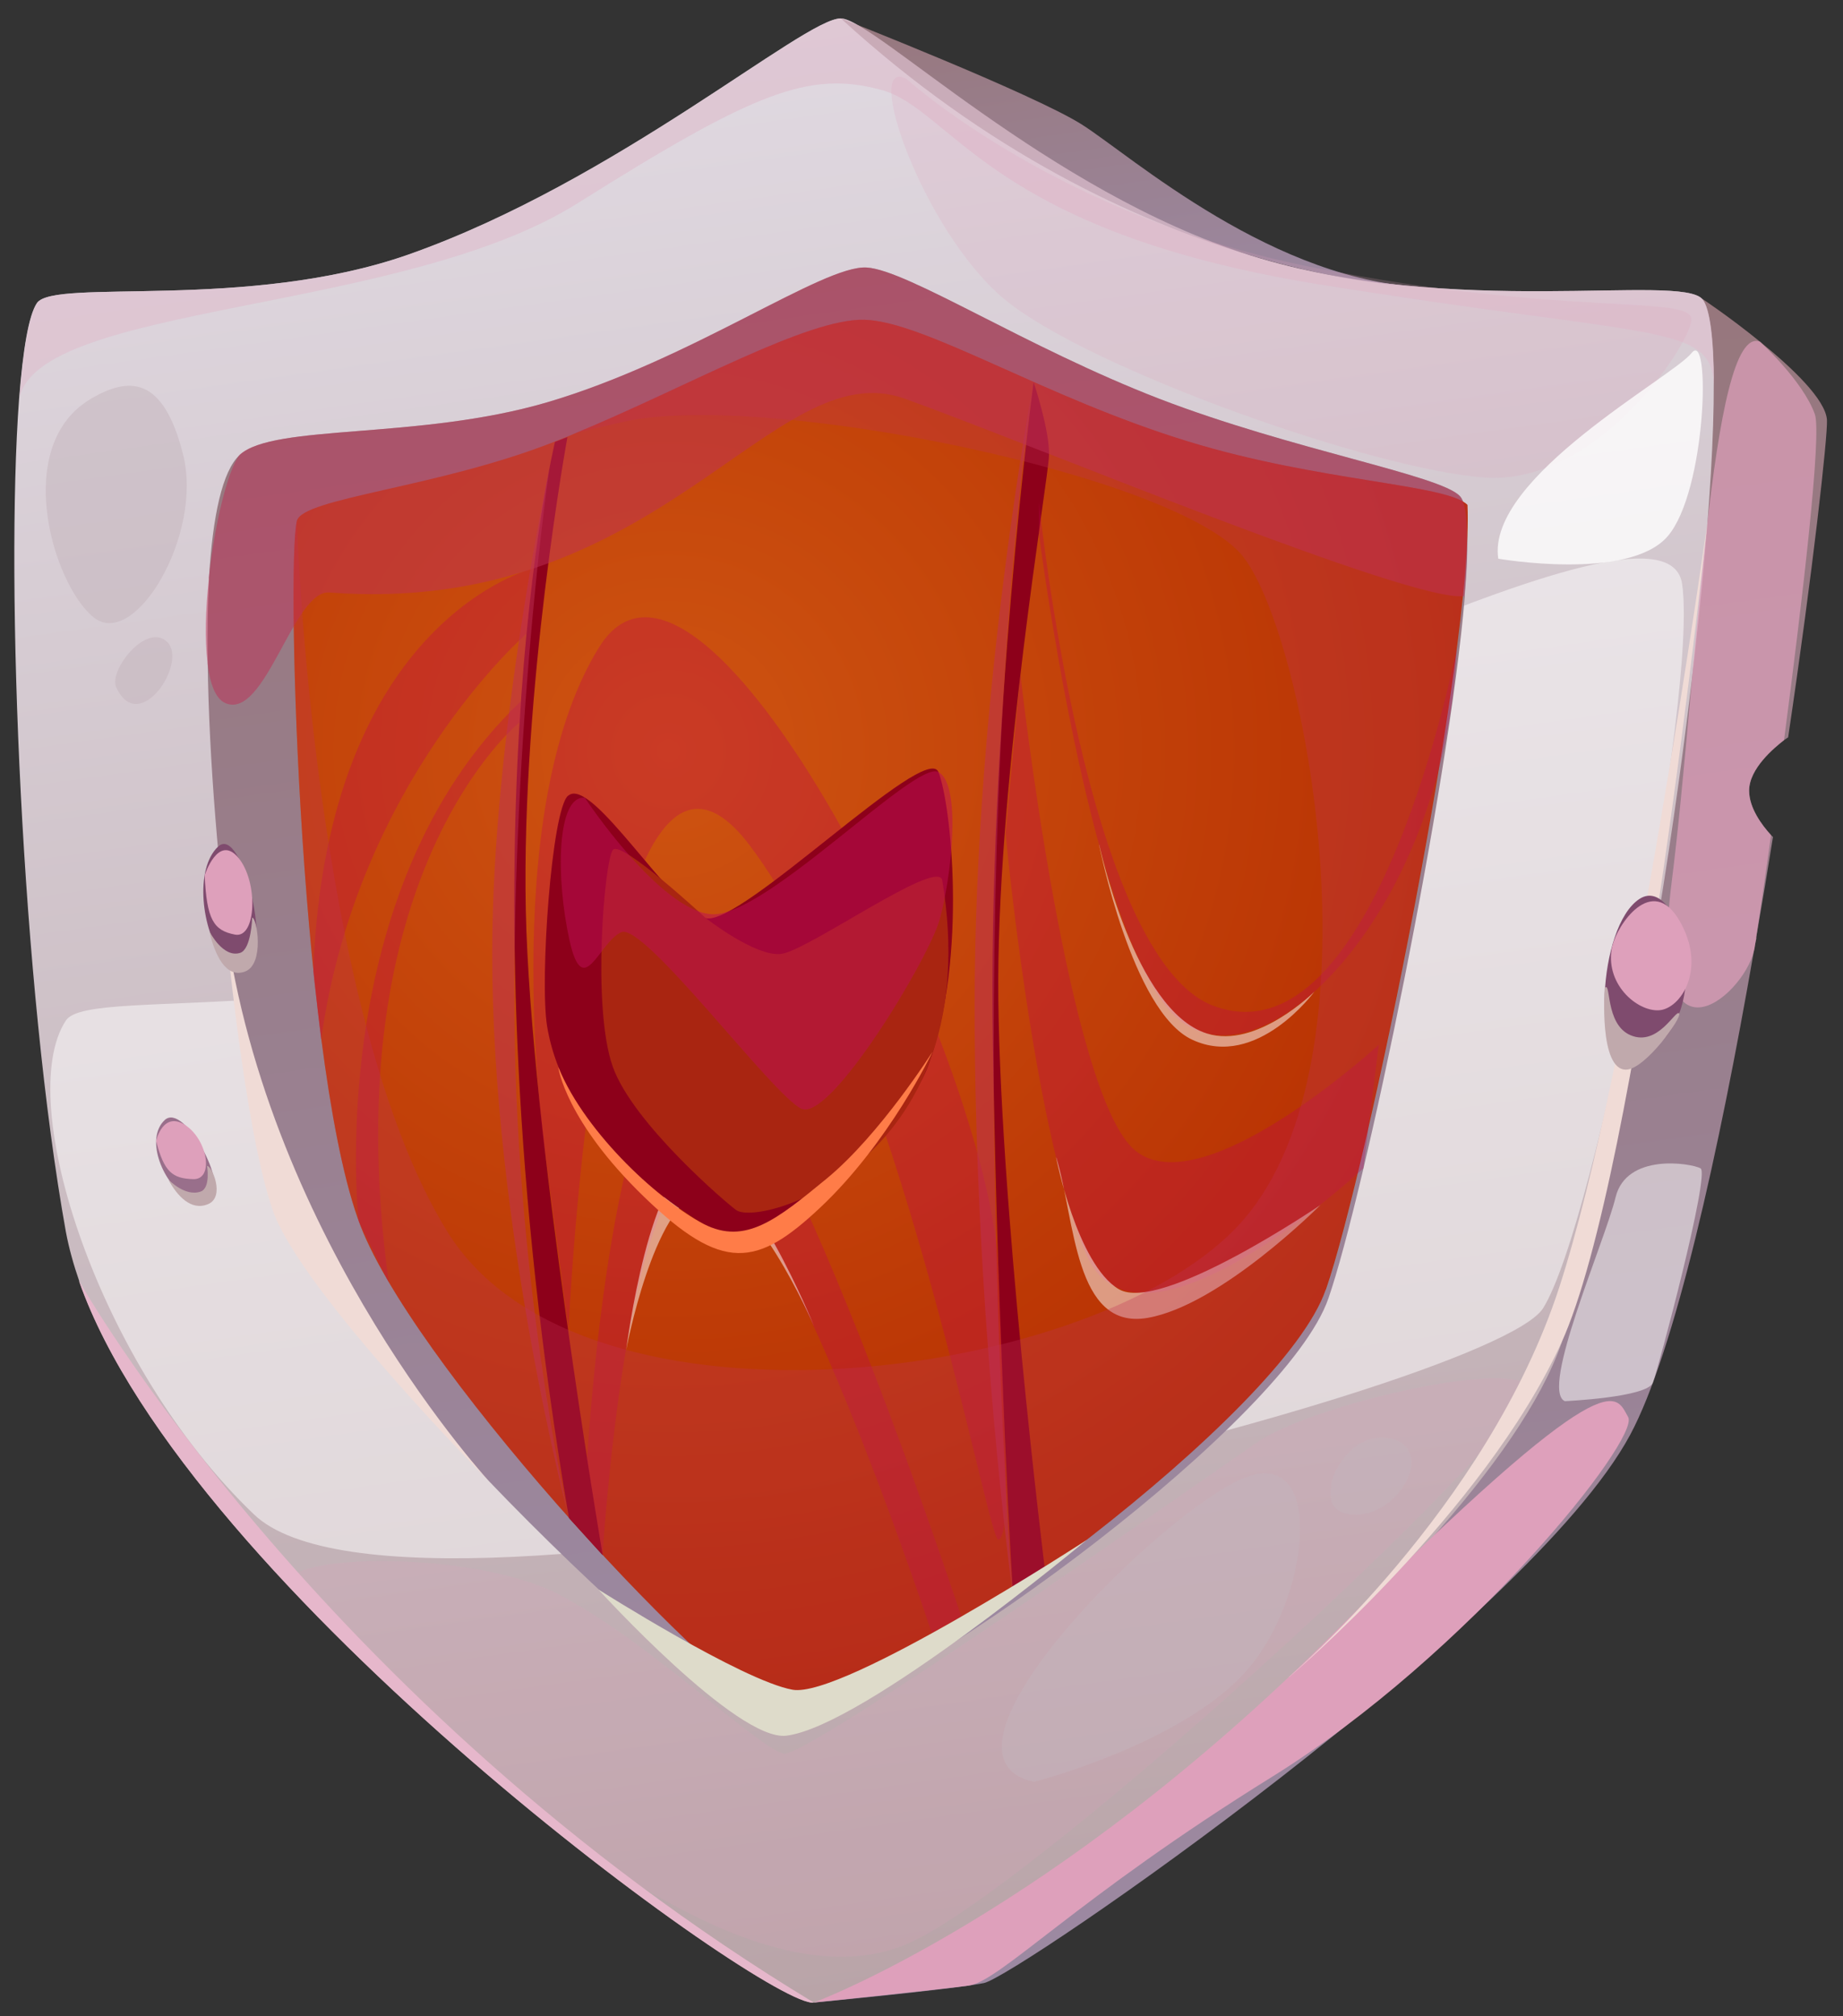 <svg width="85" height="93" viewBox="0 0 85 93" fill="none" xmlns="http://www.w3.org/2000/svg">
<rect x="0" y="0" width="85" height="93" fill="#333333" stroke="none"/>
<path d="M84.26 19.37C84.3 20.09 83.62 26.27 82.47 34.01C82.47 34.01 82.4 34.06 82.28 34.14C81.83 34.49 80.67 35.45 80.67 36.47C80.67 37.27 81.26 38.06 81.68 38.52C81.72 38.55 81.74 38.58 81.77 38.61C81.53 40.12 81.27 41.67 81 43.22C81 43.27 81 43.33 80.98 43.38C80.95 43.54 80.92 43.71 80.89 43.87C79.28 53.13 77.24 62.36 75.18 66.19C70.51 74.87 46.88 91.17 45.38 91.47C43.88 91.77 37.54 92.37 37.54 92.37L78.52 13.79C78.52 13.79 79.81 14.65 81.17 15.76C82.64 16.95 84.2 18.43 84.26 19.37Z" fill="url(#paint0_linear_1699_4008)"/>
<path d="M79.04 17.68C79.08 27.17 75.8 50.98 72.02 61.94C68.31 72.69 43.42 91.5 37.54 92.37C35.48 92.68 8.64 73.29 3.66 59.11C3.39 58.33 3.18 57.57 3.04 56.83C1.01 45.54 0.24 26.99 0.88 18.4C1.06 16.12 1.32 14.55 1.7 13.98C2.48 12.82 11.41 14.35 18.84 11.74C28.43 8.36 37.07 0.85 38.77 0.85C40.27 0.85 48.34 8.85 57.66 11.78C66.98 14.71 77.54 12.58 78.52 13.81C78.86 14.25 79.03 15.63 79.04 17.69V17.68Z" fill="url(#paint1_linear_1699_4008)"/>
<g style="mix-blend-mode:soft-light" opacity="0.5">
<path d="M3.04 47.07C0.61 50.76 4.54 63.01 11.72 69.86C18.9 76.71 68.73 64.24 71.17 60.34C73.61 56.44 78.32 31.95 77.58 26.94C76.85 21.93 54.75 34.11 36.16 41.05C17.57 47.98 4.17 45.36 3.04 47.07Z" fill="white"/>
</g>
<path d="M67.56 27.49C66.82 36.35 62.93 55.08 61.27 59.88C59.35 65.47 42.93 77.59 36.98 79.39C36.39 79.57 35.91 79.65 35.55 79.6C33.51 79.37 15.52 63 12.63 55.04C11.4 51.66 9.69 39.48 9.58 30.58C9.58 30.58 9.58 30.55 9.58 30.54C9.56 29.17 9.58 27.9 9.64 26.73C9.64 26.69 9.64 26.67 9.64 26.64C9.81 23.82 10.25 21.72 11.06 20.98C12.63 19.54 19.29 20.3 25.23 18.56C31.92 16.59 37.96 12.21 39.98 12.34C41.87 12.46 47.33 16.02 53.46 18.39C59.59 20.75 66.42 21.91 67.33 22.88C67.53 23.09 67.64 23.61 67.66 24.4C67.7 25.19 67.66 26.24 67.55 27.49H67.56Z" fill="url(#paint2_linear_1699_4008)"/>
<g style="mix-blend-mode:multiply">
<path d="M37.53 92.37C37.53 92.37 48.54 88.31 61.48 75.37C74.42 62.43 74.5 64.35 75.09 65.36C75.67 66.36 67.74 76.32 58.68 81.95C49.62 87.57 46.12 91.4 44.67 91.59C43.22 91.78 37.52 92.37 37.52 92.37H37.53Z" fill="#DEA0BB"/>
</g>
<path d="M61.14 59.49C59.17 65.19 42.43 77.56 36.37 79.39C33.15 78.17 19.65 63.7 16.76 56.87C13.86 50.03 13.19 26.17 13.69 24.03C13.95 22.96 20.17 22.51 25.61 20.36C25.91 20.25 26.22 20.12 26.52 19.99C31.72 17.84 37.25 14.67 39.88 14.75C42.68 14.84 48.16 18.33 54.79 20.36C60.83 22.22 66.75 22.33 67.68 23.29C67.97 29.84 63.08 53.9 61.15 59.48L61.14 59.49Z" fill="url(#paint3_radial_1699_4008)"/>
<path d="M25.6 20.37C25.6 20.37 20.97 39.23 26.24 70.02L27.8 71.74C27.8 71.74 24.46 52.13 24.25 41.97C24.04 31.8 26.17 20.16 26.17 20.16L25.61 20.38L25.6 20.37Z" fill="#8D001A"/>
<path d="M47.67 17.63C47.67 17.63 45.54 33.63 45.79 48.2C46.04 62.77 46.72 73.54 46.72 73.54L48.2 72.47C48.2 72.47 46.02 54.87 46.04 45.23C46.06 35.59 48.34 22.19 48.38 21.02C48.42 19.85 47.67 17.63 47.67 17.63Z" fill="#8D001A"/>
<path d="M38.77 0.84C38.77 0.84 47.64 4.32 49.89 5.74C52.14 7.16 58.82 13.12 66 13.26C66 13.26 52.37 13.3 38.77 0.84Z" fill="url(#paint4_linear_1699_4008)"/>
<g style="mix-blend-mode:soft-light" opacity="0.5">
<path d="M72.17 64.63C71.01 64.11 74.01 57.29 74.51 55.23C75.01 53.17 77.98 53.65 78.43 53.89C78.88 54.14 76.49 63.1 76.23 63.78C75.97 64.46 72.17 64.63 72.17 64.63Z" fill="white"/>
</g>
<g style="mix-blend-mode:multiply" opacity="0.7">
<path d="M82.28 34.14C81.83 34.49 80.67 35.45 80.67 36.47C80.67 37.27 81.26 38.06 81.68 38.52C81.39 40.62 81.14 42.32 81 43.22C81 43.27 81 43.33 80.98 43.38C80.95 43.54 80.93 43.66 80.92 43.75L80.89 43.87C80.39 45.99 75.95 49.74 77.1 40.67C78.27 31.43 78.87 14.87 81.17 15.76C81.17 15.76 83.14 17.55 83.7 19.1C84.03 20.01 83.14 27.59 82.28 34.14Z" fill="#DEA0BB"/>
</g>
<g style="mix-blend-mode:multiply" opacity="0.2">
<path d="M13.53 73.33C11.95 71.68 21.59 71.38 25.76 73.54C29.93 75.7 35.05 80.72 36.16 80.89C37.27 81.06 55.64 68.14 57.98 66.53C60.32 64.92 68.51 62.93 70.34 63.78C72.17 64.63 48.1 86.87 41.94 89.62C35.77 92.37 25.81 86.09 13.54 73.33H13.53Z" fill="#DEA0BB"/>
</g>
<g style="mix-blend-mode:multiply" opacity="0.7">
<path d="M79.04 17.68C79.04 17.68 79.04 17.65 79.04 17.64C78.82 14.93 76.31 15.6 60.91 13.13C45.5 10.65 43.94 5.03 40.62 4.14C37.3 3.25 34.78 4.25 26.65 9.37C18.53 14.49 1.74 13.98 0.89 18.39C1.07 16.12 1.33 14.55 1.71 13.98C2.49 12.82 11.42 14.35 18.85 11.74C28.44 8.36 37.08 0.85 38.78 0.85C40.28 0.85 48.35 8.85 57.67 11.78C66.99 14.71 77.55 12.58 78.53 13.81C78.87 14.25 79.04 15.63 79.05 17.69L79.04 17.68Z" fill="#DEC0CF"/>
</g>
<path d="M59.45 77.35C59.45 77.35 68.58 69.61 71.91 59.39C75.24 49.16 78.74 24.13 78.74 24.13C78.74 24.13 75.6 54.09 72.01 61.94C68.42 69.79 59.45 77.36 59.45 77.36V77.35Z" fill="#F0DBD6"/>
<path d="M22.7 68.49C22.7 68.49 12.38 57.42 10.38 42.48C10.38 42.48 11.26 52.13 12.6 55.88C13.94 59.64 22.7 68.48 22.7 68.48V68.49Z" fill="#F0DBD6"/>
<g style="mix-blend-mode:multiply">
<path d="M37.53 92.37C35.47 92.68 8.63 73.29 3.65 59.11V59.09C3.65 59.09 14.61 78.5 37.53 92.37Z" fill="#E6B7CB"/>
</g>
<g style="mix-blend-mode:multiply" opacity="0.3">
<path d="M25.17 53.4C25.17 53.4 22.83 37.62 27.62 29.87C32.41 22.12 45.65 48.69 46.05 58.57C46.45 68.46 46.53 70.79 46.05 71.02C45.57 71.25 41.48 48.06 34.55 38.96C27.62 29.86 26.22 61.34 26.22 61.34L25.17 53.39V53.4Z" fill="#C00053"/>
<path d="M27.08 67.29C27.08 67.29 27.98 51.29 31.31 48.19C34.65 45.09 44.33 74.55 44.33 74.55L42.97 75.32C42.97 75.32 35.95 53.96 32.42 53.88C28.89 53.81 27.79 71.73 27.79 71.73L27.07 67.28L27.08 67.29Z" fill="#C00053"/>
<path d="M46.38 38.47C46.38 38.47 47.67 52.33 50.12 57.9C52.58 63.47 62.88 53.89 62.88 53.89L63.59 48.19C63.59 48.19 55.51 55.61 52.37 53.08C49.23 50.55 47.06 31.1 47.06 31.1L46.37 38.47H46.38Z" fill="#C00053"/>
<path d="M47.91 24.57C47.91 24.57 50.13 42.19 53.92 46.59C57.7 51 66.66 42.36 67.19 29.87C67.19 29.87 63.48 49.18 55.98 46.4C50.05 44.2 47.92 23.17 47.92 23.17V24.57H47.91Z" fill="#C00053"/>
<path d="M14.45 44.77C15.07 28.51 24.62 26.21 24.62 26.21L24.28 29.23C24.28 29.23 16.46 36.03 14.81 47.96L14.44 44.76L14.45 44.77Z" fill="#C00053"/>
<path d="M16.54 56.33C16.54 56.33 14.84 41.07 24.03 32.34L23.98 33.3C23.98 33.3 15.32 40.23 17.93 59.15L16.54 56.33Z" fill="#C00053"/>
</g>
<g style="mix-blend-mode:soft-light" opacity="0.5">
<path d="M28.88 62.27C28.88 62.27 30.13 55.57 32.36 54.95C34.59 54.34 37.54 61.16 37.54 61.16C37.54 61.16 34.55 53.77 32.27 53.61C29.99 53.44 28.88 62.27 28.88 62.27Z" fill="white"/>
</g>
<g style="mix-blend-mode:soft-light" opacity="0.5">
<path d="M48.71 53.4C48.71 53.4 49.67 58.3 51.59 59.46C53.51 60.62 60.9 55.58 60.9 55.58C60.9 55.58 56.3 60.21 52.92 60.79C49.54 61.37 49.59 56.26 48.72 53.4H48.71Z" fill="white"/>
</g>
<g style="mix-blend-mode:soft-light" opacity="0.5">
<path d="M50.69 38.96C50.69 38.96 52.2 46.67 54.99 47.96C57.98 49.35 60.62 45.74 60.62 45.74C60.62 45.74 57.96 48.4 55.66 47.67C52.31 46.61 50.7 38.97 50.7 38.97L50.69 38.96Z" fill="white"/>
</g>
<g style="mix-blend-mode:multiply" opacity="0.5">
<path d="M67.56 27.49C65.25 27.88 47.5 20.46 41.73 18.39C35.61 16.2 30.46 28.49 15.18 27.33C13.53 27.21 12.23 33.24 10.39 32.43C9.94 32.23 9.68 31.54 9.57 30.58C9.57 30.58 9.57 30.55 9.57 30.54C9.44 29.48 9.48 28.11 9.63 26.73C9.63 26.69 9.63 26.67 9.63 26.64C9.9 24.18 10.49 21.72 11.05 20.98C12.62 19.54 19.28 20.3 25.22 18.56C31.91 16.59 37.95 12.21 39.97 12.34C41.86 12.46 47.32 16.02 53.45 18.39C59.58 20.75 66.41 21.91 67.32 22.88C67.52 23.09 67.63 23.61 67.65 24.4C67.69 25.19 67.65 26.24 67.54 27.49H67.56Z" fill="#BE2F55"/>
</g>
<g style="mix-blend-mode:multiply" opacity="0.3">
<path d="M61.14 59.49C59.17 65.19 42.43 77.56 36.37 79.39C33.15 78.17 19.65 63.7 16.76 56.87C13.86 50.03 13.19 26.17 13.69 24.03C13.69 24.03 14.4 46.72 20.63 56.81C26.86 66.9 50.9 63.75 57.36 56.25C63.83 48.75 60.26 29.5 57.36 25.71C54.47 21.93 35.21 17.99 28.75 19.46C28 19.63 27.25 19.8 26.5 19.99C31.7 17.84 37.23 14.67 39.86 14.75C42.66 14.84 48.14 18.33 54.77 20.36C60.81 22.22 66.73 22.33 67.66 23.29C67.95 29.84 63.06 53.9 61.13 59.48L61.14 59.49Z" fill="#BE2F55"/>
</g>
<g style="mix-blend-mode:multiply" opacity="0.5">
<path d="M26.24 70.02C26.24 70.02 22.7 56.69 22.7 43.98C22.7 33.83 25.34 21.61 25.34 21.61C25.34 21.61 23.77 32.24 23.72 45.58C23.67 58.92 26.24 70.02 26.24 70.02Z" fill="#BE2F55"/>
</g>
<g style="mix-blend-mode:multiply" opacity="0.5">
<path d="M47.67 17.63C47.67 17.63 44.95 31.86 44.95 46.38C44.95 60.9 46.71 73.54 46.71 73.54C46.71 73.54 44.2 42.26 47.66 17.63H47.67Z" fill="#BE2F55"/>
</g>
<path d="M27.62 73.33C27.62 73.33 34.23 77.52 36.55 77.94C38.87 78.36 50.12 71.03 50.12 71.03C50.12 71.03 39.84 79.62 36.27 80.06C33.99 80.34 27.62 73.34 27.62 73.34V73.33Z" fill="#DEDBCA"/>
<g style="mix-blend-mode:multiply" opacity="0.5">
<path d="M47.69 82.19C42.38 81.05 52.69 70.59 56.94 68.37C61.2 66.15 60.53 73.5 57.58 76.96C54.63 80.42 47.69 82.19 47.69 82.19Z" fill="#C4B3BB"/>
<path d="M61.96 69.78C60.42 69.3 62.06 65.75 64.22 66.37C66.38 66.99 64.16 70.46 61.96 69.78Z" fill="#C4B3BB"/>
<path d="M4.22 18.38C0.53 20.51 2.42 26.93 4.31 28.47C6.2 30.01 9.37 24.69 8.45 20.99C7.53 17.3 5.93 17.39 4.21 18.38H4.22Z" fill="#C4B3BB"/>
<path d="M5.36 31.7C5 30.92 6.77 28.67 7.72 29.62C8.67 30.57 6.41 33.98 5.36 31.7Z" fill="#C4B3BB"/>
</g>
<path d="M75.32 48.83C73.39 49.44 73.66 42.72 75.62 41.46C77.58 40.2 79.39 47.55 75.32 48.83Z" fill="#7F4B6E"/>
<path d="M10.29 44.2C9.3 42.91 8.96 40.08 10.06 39.05C11.16 38.02 12.52 43.92 11.45 44.38C10.38 44.84 10.29 44.21 10.29 44.21V44.2Z" fill="#7F4B6E"/>
<g style="mix-blend-mode:multiply">
<path d="M74.36 43.62C73.97 45.36 75.49 46.66 76.51 46.6C77.52 46.54 78.74 44.68 77.46 42.47C76.18 40.26 74.57 42.7 74.37 43.62H74.36Z" fill="#DEA0BB"/>
</g>
<path d="M74 45.58C74.32 45.18 74 47.24 75.2 47.75C76.46 48.29 77.27 46.57 77.44 46.74C77.61 46.91 75.87 49.34 74.99 49.34C73.73 49.34 74.01 45.57 74.01 45.57L74 45.58Z" fill="#C0A9AC"/>
<g style="mix-blend-mode:multiply">
<path d="M9.44 40.36C9.53 42.42 9.85 42.92 10.84 43.11C11.83 43.3 11.92 40.67 10.99 39.56C10.06 38.45 9.44 40.37 9.44 40.37V40.36Z" fill="#DEA0BB"/>
</g>
<path d="M9.67 42.98C9.67 42.98 10.29 44.21 11.08 43.95C11.59 43.78 11.63 42.33 11.63 42.33C11.85 42.31 12.21 44.46 11.31 44.81C10.41 45.16 9.9 44.01 9.66 42.98H9.67Z" fill="#C0A9AC"/>
<path d="M8.55 55.22C7.43 54.42 6.71 52.49 7.6 51.66C8.5 50.83 10.61 54.79 9.67 55.22C8.73 55.65 8.55 55.22 8.55 55.22Z" fill="#996F8B"/>
<g style="mix-blend-mode:multiply">
<path d="M7.2 52.63C7.57 54.06 7.95 54.36 8.91 54.39C9.88 54.42 9.58 52.58 8.55 51.9C7.52 51.22 7.2 52.62 7.2 52.62V52.63Z" fill="#DEA0BB"/>
</g>
<path d="M7.79 54.43C7.79 54.43 8.55 55.22 9.26 54.96C9.72 54.79 9.55 53.78 9.55 53.78C9.76 53.75 10.4 55.2 9.6 55.54C8.8 55.88 8.16 55.13 7.78 54.44L7.79 54.43Z" fill="#C0A9AC"/>
<g style="mix-blend-mode:multiply" opacity="0.2">
<path d="M41.82 3.65C39.74 2.51 42.53 10.63 46.31 13.79C50.09 16.96 63.42 21.71 68.53 22.03C73.65 22.35 77.92 15.95 78.01 14.76C78.09 13.57 72.32 14.66 60.58 12.34C48.83 10.03 41.82 3.65 41.82 3.65Z" fill="#DEA0BB"/>
</g>
<g style="mix-blend-mode:soft-light" opacity="0.8">
<path d="M69.1 25.77C68.54 22.02 77.13 17.41 78.02 16.28C78.91 15.15 78.71 22.66 76.91 24.74C75.11 26.82 69.1 25.77 69.1 25.77Z" fill="white"/>
</g>
<path d="M26.2 36.7C25.44 37.35 24.89 45.19 25.23 47.32C26.09 52.64 31.78 56.17 33.29 56.95C34.81 57.74 41.56 52.63 42.83 49.1C44.64 44.06 43.85 37.01 43.28 35.61C42.7 34.19 34.16 42.76 32.55 42.35C30.96 41.95 27.29 35.78 26.21 36.7H26.2Z" fill="#8D001A"/>
<path d="M43.44 40.56C43.09 39.68 37.25 43.85 36.03 44C34.84 44.15 32.54 42.34 32.54 42.34C32.54 42.34 28.66 38.74 28.27 39.2C27.88 39.65 27.29 46.46 28.26 49.2C29.2 51.85 33.64 55.61 33.96 55.82C35.14 56.62 45.61 53.44 43.45 40.56H43.44Z" fill="#A92511"/>
<g style="mix-blend-mode:multiply" opacity="0.5">
<path d="M26.98 36.8C25.68 36.65 25.619 40.47 26.27 43.39C26.899 46.19 27.619 43.47 28.649 43C29.7 42.52 35.639 50.53 36.959 51.14C38.289 51.76 42.789 44.31 43.33 42.44C43.88 40.5 44.359 36.18 43.279 35.61C42.209 35.04 35.3 42.31 32.83 42.17C30.439 42.03 26.98 36.81 26.98 36.81V36.8Z" fill="#BE0E55"/>
</g>
<path d="M25.75 49.24C25.75 49.24 26.07 51.69 29.709 55.21C33.33 58.72 34.919 58.43 37.809 55.72C41.02 52.71 43.01 48.51 43.01 48.51C43.01 48.51 40.59 52.34 38.12 54.37C35.83 56.25 34.38 57.44 32.459 56.46C30.559 55.49 27.059 52.39 25.75 49.23V49.24Z" fill="#FF7C48"/>
<defs>
<linearGradient id="paint0_linear_1699_4008" x1="55.44" y1="17.04" x2="65.51" y2="88.66" gradientUnits="userSpaceOnUse">
<stop stop-color="#97777D"/>
<stop offset="1" stop-color="#9C89A2"/>
</linearGradient>
<linearGradient id="paint1_linear_1699_4008" x1="36.05" y1="1.22" x2="48.64" y2="90.8" gradientUnits="userSpaceOnUse">
<stop stop-color="#E0D9E1"/>
<stop offset="1" stop-color="#B9A4A8"/>
</linearGradient>
<linearGradient id="paint2_linear_1699_4008" x1="36.13" y1="12.85" x2="45.33" y2="78.29" gradientUnits="userSpaceOnUse">
<stop stop-color="#97777D"/>
<stop offset="1" stop-color="#9C89A2"/>
</linearGradient>
<radialGradient id="paint3_radial_1699_4008" cx="0" cy="0" r="1" gradientUnits="userSpaceOnUse" gradientTransform="translate(30.76 34.55) scale(44.01 44.01)">
<stop stop-color="#CE5411"/>
<stop offset="1" stop-color="#B42B00"/>
</radialGradient>
<linearGradient id="paint4_linear_1699_4008" x1="51.26" y1="-0.92" x2="53.5" y2="15.02" gradientUnits="userSpaceOnUse">
<stop stop-color="#97777D"/>
<stop offset="1" stop-color="#9C89A2"/>
</linearGradient>
</defs>
</svg>
